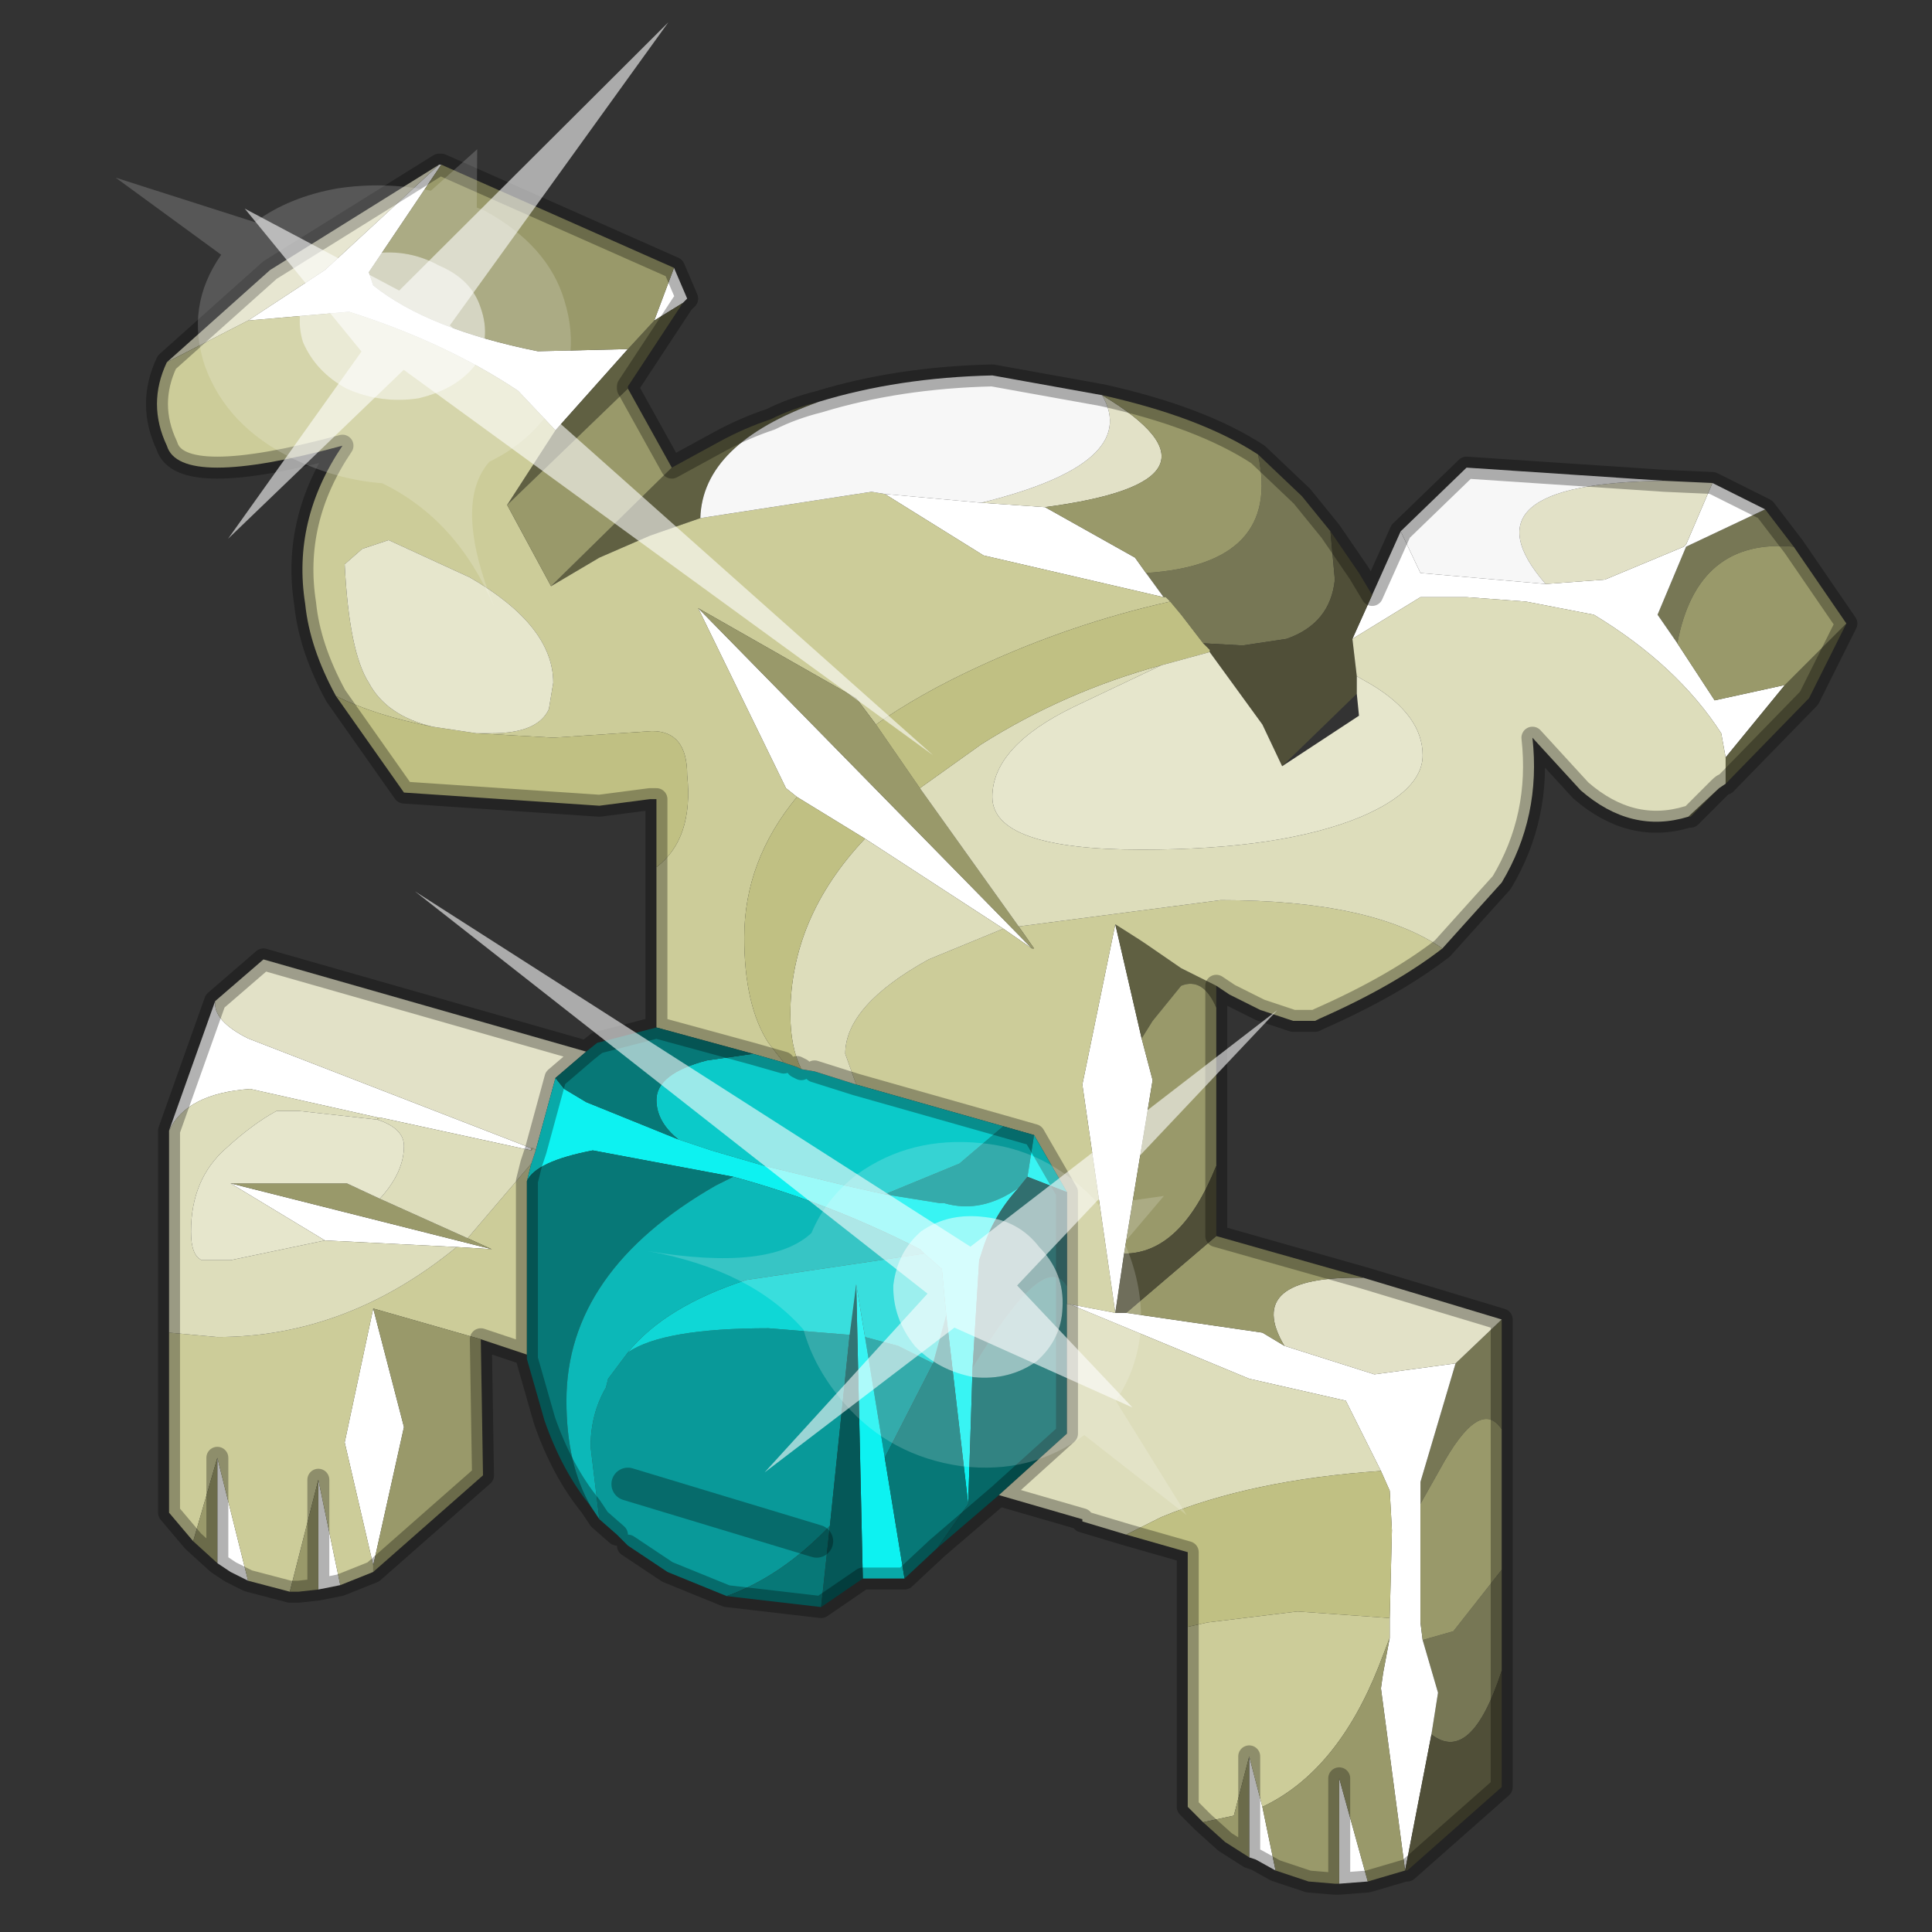 <?xml version="1.0" encoding="UTF-8" standalone="no"?>
<svg xmlns:xlink="http://www.w3.org/1999/xlink" height="440.0px" width="440.0px" xmlns="http://www.w3.org/2000/svg">
  <rect width="100%" height="100%" fill="#333333" stroke="none"/>
  <g transform="matrix(10.0, 0.0, 0.0, 10.0, 0.0, 0.0)">
    <use height="44.0" transform="matrix(1.0, 0.0, 0.0, 1.0, 0.0, 0.0)" width="44.0" xlink:href="#shape0"/>
    <use height="20.95" transform="matrix(0.77, -0.07, 0.137, 0.742, 9.45, 20.3)" width="24.45" xlink:href="#sprite0"/>
    <use height="20.95" transform="matrix(-0.039, -0.681, -0.853, -0.007, 21.25, 17.2)" width="24.45" xlink:href="#sprite0"/>
  </g>
  <defs>
    <g id="shape0" transform="matrix(1.0, 0.0, 0.0, 1.0, 0.0, 0.0)">
      <path d="M44.0 44.0 L0.0 44.0 0.0 0.0 44.0 0.0 44.0 44.0" fill="#43adca" fill-opacity="0.0" fill-rule="evenodd" stroke="none"/>
      <path d="M28.65 10.35 L29.65 11.3 30.3 12.1 30.4 13.2 Q30.3 14.2 29.3 14.55 L28.3 14.7 27.4 14.65 26.9 14.0 26.65 13.7 26.55 13.6 26.5 13.6 26.1 13.05 Q29.2 12.85 28.65 10.35 M40.2 11.6 L40.85 12.45 Q38.65 12.25 38.2 14.65 L37.75 14.0 38.4 12.45 40.2 11.6 M34.2 30.05 L34.2 32.55 Q33.7 31.8 32.8 33.45 L32.35 34.25 32.35 33.75 33.15 31.05 34.2 30.05 M34.2 35.75 L34.2 38.05 Q33.5 40.2 32.6 39.5 L32.75 38.55 32.4 37.35 33.1 37.15 34.2 35.75" fill="#777755" fill-rule="evenodd" stroke="none"/>
      <path d="M10.0 3.75 L10.05 3.75 8.4 6.2 8.5 6.5 Q9.75 7.5 12.25 8.0 L14.3 7.95 12.65 9.8 11.8 8.9 Q10.15 7.8 7.95 7.1 L5.65 7.3 7.4 6.15 10.0 3.75 M15.35 6.1 L15.65 6.8 15.55 6.9 14.9 7.3 15.35 6.1 M31.25 13.55 L31.9 12.1 32.35 13.05 35.2 13.3 36.55 13.2 38.35 12.45 38.4 12.4 39.0 11.0 40.2 11.6 38.4 12.45 37.75 14.0 38.2 14.65 39.05 15.95 40.65 15.6 39.3 17.25 39.2 16.7 Q38.2 15.15 36.3 14.0 L34.75 13.7 33.4 13.6 32.35 13.6 30.8 14.55 31.25 13.55 M31.15 42.85 L30.5 42.9 30.5 40.5 31.15 42.85 M29.05 42.6 L28.6 42.35 28.45 42.3 28.45 40.0 28.75 41.15 29.05 42.6 M7.75 36.1 L7.25 36.2 7.25 33.7 7.75 36.1 M5.65 36.0 L5.25 35.8 4.95 35.6 4.95 33.2 5.65 36.0 M3.85 25.75 L4.9 22.8 Q4.85 23.25 5.65 23.65 L12.1 26.15 12.1 26.2 8.65 25.45 8.6 25.45 5.7 24.8 Q4.25 24.9 3.85 25.75 M22.35 11.45 L23.8 11.55 25.85 12.7 26.1 13.05 26.5 13.6 22.4 12.65 20.15 11.25 22.35 11.45 M25.65 29.9 L28.75 30.35 29.25 30.65 31.3 31.3 33.15 31.05 32.35 33.75 32.35 34.25 32.35 36.95 32.4 37.35 32.75 38.55 32.6 39.5 32.0 42.6 31.45 38.45 31.5 38.1 31.65 37.3 31.65 36.85 31.7 34.85 31.65 33.95 31.45 33.5 30.65 31.9 28.45 31.4 24.35 29.7 25.4 29.9 24.65 24.7 25.4 21.05 26.0 23.65 26.25 24.6 25.6 28.55 25.4 29.9 25.65 29.9 M18.15 18.15 L17.9 17.95 15.9 13.85 23.5 21.6 22.85 21.15 19.7 19.1 18.15 18.15 M7.4 28.25 L5.25 26.95 11.2 28.45 10.4 28.4 7.4 28.25 M8.5 29.8 L9.2 32.5 8.5 35.65 7.85 32.85 8.5 29.8" fill="#ffffff" fill-rule="evenodd" stroke="none"/>
      <path d="M3.8 8.25 L6.15 6.15 10.0 3.75 7.4 6.15 5.65 7.3 3.8 8.25 M37.9 10.95 L39.0 11.0 38.4 12.4 38.35 12.45 36.55 13.2 35.2 13.3 Q33.2 11.0 37.9 10.95 M31.05 29.1 L34.2 30.05 33.15 31.05 31.3 31.3 29.25 30.65 Q28.3 29.05 31.05 29.1 M4.9 22.8 L6.0 21.85 13.35 23.95 12.65 24.55 12.2 26.2 12.15 26.15 12.1 26.15 5.65 23.65 Q4.85 23.25 4.9 22.8 M22.35 11.45 Q26.0 10.55 25.1 9.0 28.35 10.95 23.8 11.55 L22.35 11.45" fill="#e2e1c7" fill-rule="evenodd" stroke="none"/>
      <path d="M15.55 6.9 L14.3 8.8 14.3 8.85 11.55 11.5 12.65 9.8 14.3 7.95 14.9 7.3 15.55 6.9 M15.3 10.65 L16.4 10.05 Q16.95 9.75 17.55 9.55 18.05 9.3 18.65 9.15 16.0 10.1 15.95 11.8 L14.8 12.2 13.65 12.7 12.55 13.35 15.3 10.65 M42.05 14.2 L41.2 15.9 39.3 17.85 39.3 17.25 40.65 15.6 42.05 14.2 M39.15 17.95 L38.5 18.6 38.45 18.6 39.15 17.95 M27.7 22.45 L27.7 22.95 Q27.4 22.25 26.9 22.45 L26.25 23.25 26.0 23.65 25.4 21.05 25.95 21.4 26.1 21.5 26.9 22.05 27.7 22.45" fill="#606042" fill-rule="evenodd" stroke="none"/>
      <path d="M32.85 21.6 Q31.75 22.45 30.05 23.2 L29.95 23.25 29.45 23.25 28.7 23.0 28.0 22.65 27.7 22.45 26.9 22.05 26.1 21.5 25.95 21.4 25.4 21.05 24.65 24.7 25.4 29.9 24.35 29.7 24.3 29.7 24.3 29.3 24.3 27.15 23.55 25.85 22.85 25.65 19.5 24.7 19.25 24.0 Q19.25 22.9 21.15 21.85 L22.85 21.15 23.5 21.6 23.55 21.6 23.2 21.1 27.8 20.5 Q31.25 20.5 32.85 21.6 M27.4 41.5 L27.05 41.15 27.05 37.05 27.5 36.95 29.55 36.7 31.65 36.85 31.65 37.3 31.4 37.95 Q30.45 40.35 28.75 41.15 L28.45 40.0 28.1 41.35 27.4 41.5 M12.0 30.85 L10.95 30.5 8.5 29.8 7.85 32.85 8.5 35.65 8.5 35.8 7.75 36.1 7.25 33.7 6.6 36.25 5.65 36.0 4.95 33.2 4.4 35.1 3.85 34.45 3.85 30.35 4.95 30.45 Q7.9 30.45 10.4 28.4 L11.2 28.45 10.65 28.2 12.1 26.5 12.0 26.9 12.0 30.85 M14.95 23.4 L14.95 19.75 Q15.8 19.1 15.65 17.65 15.65 16.65 14.85 16.65 L12.6 16.8 10.85 16.7 11.2 16.7 Q12.25 16.7 12.5 16.15 L12.6 15.55 Q12.6 14.25 10.7 13.15 L8.85 12.3 8.25 12.5 7.85 12.85 Q7.95 14.85 8.4 15.55 8.8 16.3 9.85 16.55 8.55 16.3 7.65 15.85 7.05 14.75 6.95 13.75 6.65 11.85 7.8 10.15 4.1 11.15 3.8 10.15 3.35 9.2 3.8 8.25 L5.65 7.3 7.95 7.1 Q10.15 7.8 11.8 8.9 L12.65 9.8 11.55 11.5 12.55 13.35 13.65 12.7 14.8 12.2 15.95 11.8 19.85 11.2 20.15 11.25 22.4 12.65 26.5 13.6 26.55 13.6 26.65 13.7 Q24.4 14.2 22.25 15.2 20.95 15.8 19.95 16.5 L19.5 15.9 15.9 13.85 17.9 17.95 18.15 18.15 Q16.95 19.6 16.95 21.35 16.95 22.9 17.5 23.75 L17.85 24.2 17.15 24.0 14.95 23.4 M12.15 26.15 L12.1 26.2 12.1 26.15 12.15 26.15 M8.65 25.45 L8.6 25.5 8.6 25.45 8.65 25.45" fill="#cccc99" fill-rule="evenodd" stroke="none"/>
      <path d="M10.05 3.75 L15.35 6.1 14.9 7.3 14.3 7.95 12.25 8.0 Q9.75 7.5 8.5 6.5 L8.4 6.2 10.05 3.75 M14.3 8.85 L15.3 10.65 12.55 13.35 11.55 11.5 14.3 8.85 M25.1 9.0 Q27.35 9.5 28.65 10.35 29.2 12.85 26.1 13.05 L25.85 12.7 23.8 11.55 Q28.35 10.95 25.1 9.0 M40.85 12.45 L42.05 14.2 40.65 15.6 39.05 15.95 38.2 14.65 Q38.65 12.25 40.85 12.45 M27.7 22.95 L27.7 26.55 Q26.9 28.55 25.6 28.55 L26.25 24.6 26.0 23.65 26.25 23.25 26.9 22.45 Q27.4 22.25 27.7 22.95 M27.7 28.15 L31.05 29.1 Q28.3 29.05 29.25 30.65 L28.75 30.35 25.65 29.9 27.7 28.15 M34.2 32.55 L34.2 35.75 33.1 37.15 32.4 37.35 32.35 36.95 32.35 34.25 32.8 33.45 Q33.7 31.8 34.2 32.55 M32.0 42.6 L31.15 42.85 30.5 40.5 30.5 42.9 30.4 42.9 29.8 42.85 29.05 42.6 28.75 41.15 Q30.45 40.35 31.4 37.95 L31.65 37.3 31.5 38.1 31.45 38.45 32.0 42.6 M28.45 42.3 L27.9 41.95 27.4 41.5 28.1 41.35 28.45 40.0 28.45 42.3 M10.95 30.5 L11.0 33.6 8.5 35.8 8.5 35.65 9.2 32.5 8.5 29.8 10.95 30.5 M7.25 36.2 L6.8 36.25 6.6 36.25 7.25 33.7 7.25 36.2 M4.95 35.6 L4.4 35.1 4.95 33.2 4.95 35.6 M15.9 13.85 L19.5 15.9 19.95 16.5 20.95 17.95 23.2 21.1 23.55 21.6 23.5 21.6 15.9 13.85 M5.25 26.95 L7.9 26.95 8.65 27.3 10.65 28.2 11.2 28.45 5.25 26.95" fill="#99996a" fill-rule="evenodd" stroke="none"/>
      <path d="M30.3 12.1 L30.95 13.05 31.25 13.55 30.8 14.55 30.9 15.4 30.9 15.8 29.2 17.45 28.75 16.5 27.55 14.85 27.55 14.8 27.4 14.65 28.3 14.7 29.3 14.55 Q30.3 14.2 30.4 13.2 L30.3 12.1 M27.7 26.55 L27.7 28.15 25.65 29.9 25.4 29.9 25.6 28.55 Q26.9 28.55 27.7 26.55 M34.2 38.05 L34.2 40.7 32.05 42.6 32.0 42.6 32.6 39.5 Q33.5 40.2 34.2 38.05" fill="#504f38" fill-rule="evenodd" stroke="none"/>
      <path d="M16.55 36.35 L15.2 35.8 14.3 35.2 14.25 35.15 14.05 34.95 13.65 34.6 13.45 32.95 Q13.45 32.2 13.8 31.6 L13.85 31.4 14.3 30.8 Q15.1 30.25 17.5 30.25 L19.35 30.4 18.9 34.75 Q17.8 35.9 16.55 36.35 M22.85 25.65 L23.55 25.85 23.4 26.8 23.2 27.05 Q22.35 27.65 21.5 27.4 L21.4 27.4 20.15 27.2 21.85 26.5 22.85 25.65 M19.7 30.45 L20.45 30.65 21.25 31.05 20.15 33.2 19.7 30.45" fill="#099999" fill-rule="evenodd" stroke="none"/>
      <path d="M17.85 24.2 L18.15 24.3 18.25 24.35 18.55 24.4 19.5 24.7 22.85 25.65 21.85 26.5 20.15 27.2 19.25 27.0 17.4 26.55 16.2 26.2 15.45 25.95 Q14.95 25.55 14.95 25.05 14.95 24.45 16.1 24.15 L17.15 24.0 17.85 24.2" fill="#0bcac9" fill-rule="evenodd" stroke="none"/>
      <path d="M20.6 35.95 L19.65 35.95 19.5 29.25 19.7 30.45 20.15 33.2 20.6 35.95 M20.15 27.2 L21.4 27.4 21.5 27.4 Q22.35 27.65 23.2 27.05 22.6 27.7 22.35 28.55 L22.3 28.7 22.15 31.15 22.05 34.25 21.55 29.95 21.45 28.9 21.05 28.55 20.95 28.45 Q18.9 27.4 16.7 26.8 L13.5 26.2 Q12.2 26.45 12.0 26.9 L12.1 26.5 12.2 26.2 12.65 24.55 12.85 24.8 13.35 25.1 15.45 25.95 16.2 26.2 17.4 26.55 19.25 27.0 20.15 27.2 M23.4 26.8 L23.55 25.85 24.3 27.15 23.4 26.8" fill="#0df2f1" fill-rule="evenodd" stroke="none"/>
      <path d="M21.35 35.25 L20.6 35.95 20.15 33.2 21.25 31.05 21.55 29.95 22.05 34.25 21.35 35.25 M18.7 36.6 L16.55 36.35 Q17.8 35.9 18.9 34.75 L18.7 36.6 M13.45 34.3 Q12.8 33.5 12.4 32.35 L12.0 30.95 12.0 30.85 12.0 26.9 Q12.2 26.45 13.5 26.2 L16.7 26.8 16.3 27.0 Q12.9 28.95 12.9 31.9 12.9 33.35 13.45 34.3 M13.35 23.95 L13.6 23.75 14.95 23.4 17.15 24.0 16.1 24.15 Q14.95 24.45 14.95 25.05 14.95 25.55 15.45 25.95 L13.35 25.1 12.85 24.8 12.65 24.55 13.35 23.95" fill="#077877" fill-rule="evenodd" stroke="none"/>
      <path d="M19.65 35.95 L18.7 36.6 18.9 34.75 19.35 30.4 19.5 29.25 19.65 35.95" fill="#055858" fill-rule="evenodd" stroke="none"/>
      <path d="M23.2 27.05 L23.4 26.8 24.3 27.15 24.3 29.3 Q23.8 28.4 22.15 31.15 L22.3 28.7 22.35 28.55 Q22.6 27.7 23.2 27.05" fill="#055050" fill-rule="evenodd" stroke="none"/>
      <path d="M22.75 34.05 L21.35 35.25 22.05 34.25 22.15 31.15 Q23.8 28.4 24.3 29.3 L24.3 29.7 24.3 32.65 22.75 34.05" fill="#066867" fill-rule="evenodd" stroke="none"/>
      <path d="M13.65 34.6 L13.45 34.3 Q12.9 33.35 12.9 31.9 12.9 28.95 16.3 27.0 L16.7 26.8 Q18.9 27.4 20.95 28.45 L21.05 28.55 17.0 29.15 Q15.15 29.75 14.3 30.8 L13.85 31.4 13.8 31.6 Q13.45 32.2 13.45 32.95 L13.65 34.6" fill="#0cb8b8" fill-rule="evenodd" stroke="none"/>
      <path d="M14.3 30.8 Q15.15 29.75 17.0 29.15 L21.05 28.55 21.45 28.9 21.55 29.95 21.25 31.05 20.45 30.65 19.7 30.45 19.5 29.25 19.35 30.4 17.5 30.25 Q15.1 30.25 14.3 30.8" fill="#0fd7d6" fill-rule="evenodd" stroke="none"/>
      <path d="M39.3 17.85 L39.15 17.95 38.45 18.6 Q37.15 19.0 36.0 18.0 L34.9 16.8 Q35.1 18.6 34.2 20.1 L32.85 21.6 Q31.25 20.5 27.8 20.5 L23.2 21.1 20.95 17.95 22.35 16.95 Q24.25 15.75 26.45 15.15 L24.45 16.1 Q22.6 17.0 22.6 18.15 22.6 19.35 26.0 19.35 29.2 19.35 31.0 18.6 32.4 18.0 32.4 17.2 32.4 16.3 31.25 15.6 L30.9 15.4 30.8 14.55 32.35 13.6 33.4 13.6 34.75 13.7 36.3 14.0 Q38.2 15.15 39.2 16.7 L39.3 17.25 39.3 17.85 Q39.25 17.85 39.15 17.95 39.25 17.85 39.3 17.85 M25.65 34.95 L24.65 34.65 24.65 34.6 22.75 34.05 24.3 32.65 24.3 29.7 24.35 29.7 28.45 31.4 30.65 31.9 31.45 33.5 Q28.5 33.7 26.45 34.55 L25.65 34.95 M3.85 30.35 L3.85 25.75 Q4.25 24.9 5.7 24.8 L8.6 25.45 8.6 25.5 8.65 25.45 12.1 26.2 12.15 26.15 12.2 26.2 12.1 26.5 10.65 28.2 8.65 27.3 Q9.2 26.7 9.2 26.1 9.2 25.7 8.6 25.5 L6.8 25.3 6.3 25.3 Q5.75 25.6 5.15 26.15 4.35 26.85 4.35 28.05 4.35 28.6 4.6 28.7 L5.25 28.7 7.4 28.25 10.4 28.4 Q7.9 30.45 4.95 30.45 L3.85 30.35 M18.25 24.35 Q18.0 23.85 18.0 23.1 18.0 20.9 19.7 19.1 L22.85 21.15 21.15 21.85 Q19.25 22.9 19.25 24.0 L19.5 24.7 18.55 24.4 18.25 24.35" fill="#ddddbb" fill-rule="evenodd" stroke="none"/>
      <path d="M27.05 37.05 L27.05 35.35 25.65 34.95 26.45 34.55 Q28.5 33.7 31.45 33.5 L31.65 33.95 31.7 34.85 31.65 36.85 29.55 36.7 27.5 36.95 27.05 37.05 M14.95 19.75 L14.95 18.2 14.8 18.2 13.65 18.35 9.2 18.05 7.65 15.85 Q8.55 16.3 9.85 16.55 L10.85 16.7 12.6 16.8 14.85 16.65 Q15.65 16.65 15.65 17.65 15.8 19.1 14.95 19.75 M19.95 16.5 Q20.95 15.8 22.25 15.2 24.4 14.2 26.65 13.7 L26.9 14.0 27.4 14.65 27.55 14.8 27.55 14.85 26.45 15.15 Q24.25 15.75 22.35 16.95 L20.95 17.95 19.95 16.5 M18.15 18.15 L19.7 19.1 Q18.0 20.9 18.0 23.1 18.0 23.85 18.25 24.35 L18.15 24.3 17.85 24.2 17.5 23.75 Q16.95 22.9 16.95 21.35 16.95 19.6 18.15 18.15" fill="#c0c083" fill-rule="evenodd" stroke="none"/>
      <path d="M9.85 16.55 Q8.8 16.3 8.4 15.55 7.95 14.85 7.85 12.85 L8.25 12.5 8.85 12.3 10.7 13.15 Q12.6 14.25 12.6 15.55 L12.5 16.15 Q12.25 16.7 11.2 16.7 L10.85 16.7 9.85 16.55 M26.45 15.15 L27.55 14.85 28.75 16.5 29.2 17.45 30.95 16.3 30.9 15.8 30.9 15.4 31.25 15.6 Q32.4 16.3 32.4 17.2 32.4 18.0 31.0 18.6 29.2 19.35 26.0 19.35 22.6 19.35 22.6 18.15 22.6 17.0 24.45 16.1 L26.45 15.15 M7.4 28.25 L5.25 28.7 4.6 28.7 Q4.35 28.6 4.35 28.05 4.35 26.85 5.15 26.15 5.75 25.6 6.3 25.3 L6.8 25.3 8.6 25.5 Q9.2 25.7 9.2 26.1 9.2 26.7 8.65 27.3 L7.9 26.95 5.25 26.95 7.4 28.25" fill="#e6e6cc" fill-rule="evenodd" stroke="none"/>
      <path d="M18.65 9.15 Q20.45 8.6 22.6 8.55 L25.1 9.0 Q26.0 10.55 22.35 11.45 L20.15 11.25 19.85 11.2 15.95 11.8 Q16.0 10.1 18.65 9.15 M31.9 12.1 L33.4 10.65 37.9 10.95 Q33.2 11.0 35.2 13.3 L32.35 13.05 31.9 12.1" fill="#f7f7f7" fill-rule="evenodd" stroke="none"/>
      <path d="M3.8 8.25 L6.15 6.15 10.0 3.75 10.05 3.75 15.35 6.1 15.65 6.8 15.55 6.9 14.3 8.8 14.3 8.85 15.3 10.65 16.4 10.05 Q16.95 9.75 17.55 9.55 18.05 9.3 18.65 9.15 20.45 8.6 22.6 8.55 L25.1 9.0 Q27.35 9.5 28.65 10.35 L29.65 11.3 30.3 12.1 30.95 13.05 31.25 13.55 31.9 12.1 33.4 10.65 37.9 10.95 39.0 11.0 40.2 11.6 40.85 12.45 42.05 14.2 41.2 15.9 39.3 17.85 M39.15 17.95 L38.5 18.6 38.45 18.6 Q37.15 19.0 36.0 18.0 L34.9 16.8 Q35.1 18.6 34.2 20.1 L32.85 21.6 Q31.75 22.45 30.05 23.2 L29.95 23.25 29.45 23.25 28.7 23.0 28.0 22.65 27.7 22.45 27.7 22.95 27.7 26.55 27.7 28.15 31.05 29.1 34.2 30.05 34.2 32.55 34.2 35.75 34.2 38.05 34.2 40.7 32.05 42.6 32.0 42.6 31.15 42.85 30.5 42.9 30.4 42.9 29.8 42.85 29.05 42.6 28.6 42.35 28.45 42.3 27.9 41.95 27.4 41.5 27.05 41.15 27.05 37.05 27.05 35.35 25.65 34.95 24.65 34.65 24.65 34.6 22.75 34.05 21.35 35.25 20.6 35.95 19.65 35.95 18.7 36.6 16.55 36.35 15.2 35.8 14.3 35.2 M14.05 34.95 L13.65 34.6 13.45 34.3 Q12.8 33.5 12.4 32.35 L12.0 30.95 12.0 30.85 10.95 30.5 11.0 33.6 8.5 35.8 7.75 36.1 7.25 36.2 6.8 36.25 6.6 36.25 5.65 36.0 5.25 35.8 4.95 35.6 4.4 35.1 3.85 34.45 3.85 30.35 3.85 25.75 4.9 22.8 6.0 21.85 13.35 23.95 13.6 23.75 14.95 23.4 14.95 19.75 14.95 18.2 14.8 18.2 13.65 18.35 9.2 18.05 7.65 15.85 Q7.05 14.75 6.95 13.75 6.65 11.85 7.8 10.15 4.1 11.15 3.8 10.15 3.35 9.2 3.8 8.25 M39.15 17.95 Q39.25 17.85 39.3 17.85 M24.3 29.7 L24.3 32.65 22.75 34.05 M28.45 42.3 L28.45 40.0 M30.5 42.9 L30.5 40.5 M18.15 24.3 L18.25 24.35 M17.15 24.0 L17.85 24.2 M19.5 24.7 L18.55 24.4 M23.55 25.85 L22.85 25.65 19.5 24.7 M23.55 25.85 L24.3 27.15 24.3 29.3 24.3 29.7 M12.1 26.5 L12.2 26.2 M12.65 24.55 L13.35 23.95 M12.65 24.55 L12.2 26.2 M17.15 24.0 L14.95 23.4 M12.0 26.9 L12.0 30.85 M12.1 26.5 L12.0 26.9 M4.95 35.6 L4.95 33.2 M7.25 36.2 L7.25 33.7" fill="none" stroke="#000000" stroke-linecap="round" stroke-linejoin="round" stroke-opacity="0.302" stroke-width="0.5"/>
      <path d="M14.3 33.8 L18.6 35.1" fill="none" stroke="#000000" stroke-linecap="round" stroke-linejoin="round" stroke-opacity="0.302" stroke-width="0.75"/>
    </g>
    <g id="sprite0" transform="matrix(1.0, 0.0, 0.0, 1.0, 0.0, 0.0)">
      <use height="20.95" transform="matrix(1.0, 0.0, 0.0, 1.0, 0.0, 0.0)" width="24.45" xlink:href="#shape1"/>
    </g>
    <g id="shape1" transform="matrix(1.0, 0.0, 0.0, 1.0, 0.0, 0.0)">
      <path d="M14.85 11.4 Q15.8 11.6 16.25 12.45 16.85 13.3 16.6 14.35 16.4 15.3 15.55 15.9 14.65 16.4 13.65 16.2 12.65 15.9 12.1 15.1 11.6 14.2 11.8 13.2 12.1 12.2 12.9 11.65 13.8 11.15 14.85 11.4" fill="#ffffff" fill-opacity="0.588" fill-rule="evenodd" stroke="none"/>
      <path d="M14.85 11.4 Q13.8 11.15 12.9 11.65 12.1 12.2 11.8 13.2 11.6 14.2 12.1 15.1 12.65 15.9 13.65 16.2 14.65 16.4 15.55 15.9 16.4 15.3 16.6 14.35 16.85 13.3 16.25 12.45 15.8 11.6 14.85 11.4 M18.2 11.35 L20.15 11.25 18.75 12.55 Q19.05 13.8 18.8 15.05 18.5 16.35 17.65 17.3 L19.1 20.95 16.55 18.25 Q14.8 19.3 12.8 18.85 10.8 18.35 9.75 16.65 9.05 15.5 8.95 14.3 7.75 12.35 4.85 11.5 8.3 12.45 9.7 11.4 10.3 10.4 11.35 9.75 13.1 8.75 15.1 9.15 16.95 9.5 18.1 11.15 L18.2 11.35" fill="#ffffff" fill-opacity="0.176" fill-rule="evenodd" stroke="none"/>
      <path d="M15.4 13.55 L18.1 17.55 13.35 14.65 7.05 18.5 12.75 13.55 0.0 0.0 14.25 12.25 24.45 5.95 15.4 13.55" fill="#ffffff" fill-opacity="0.588" fill-rule="evenodd" stroke="none"/>
    </g>
  </defs>
</svg>
